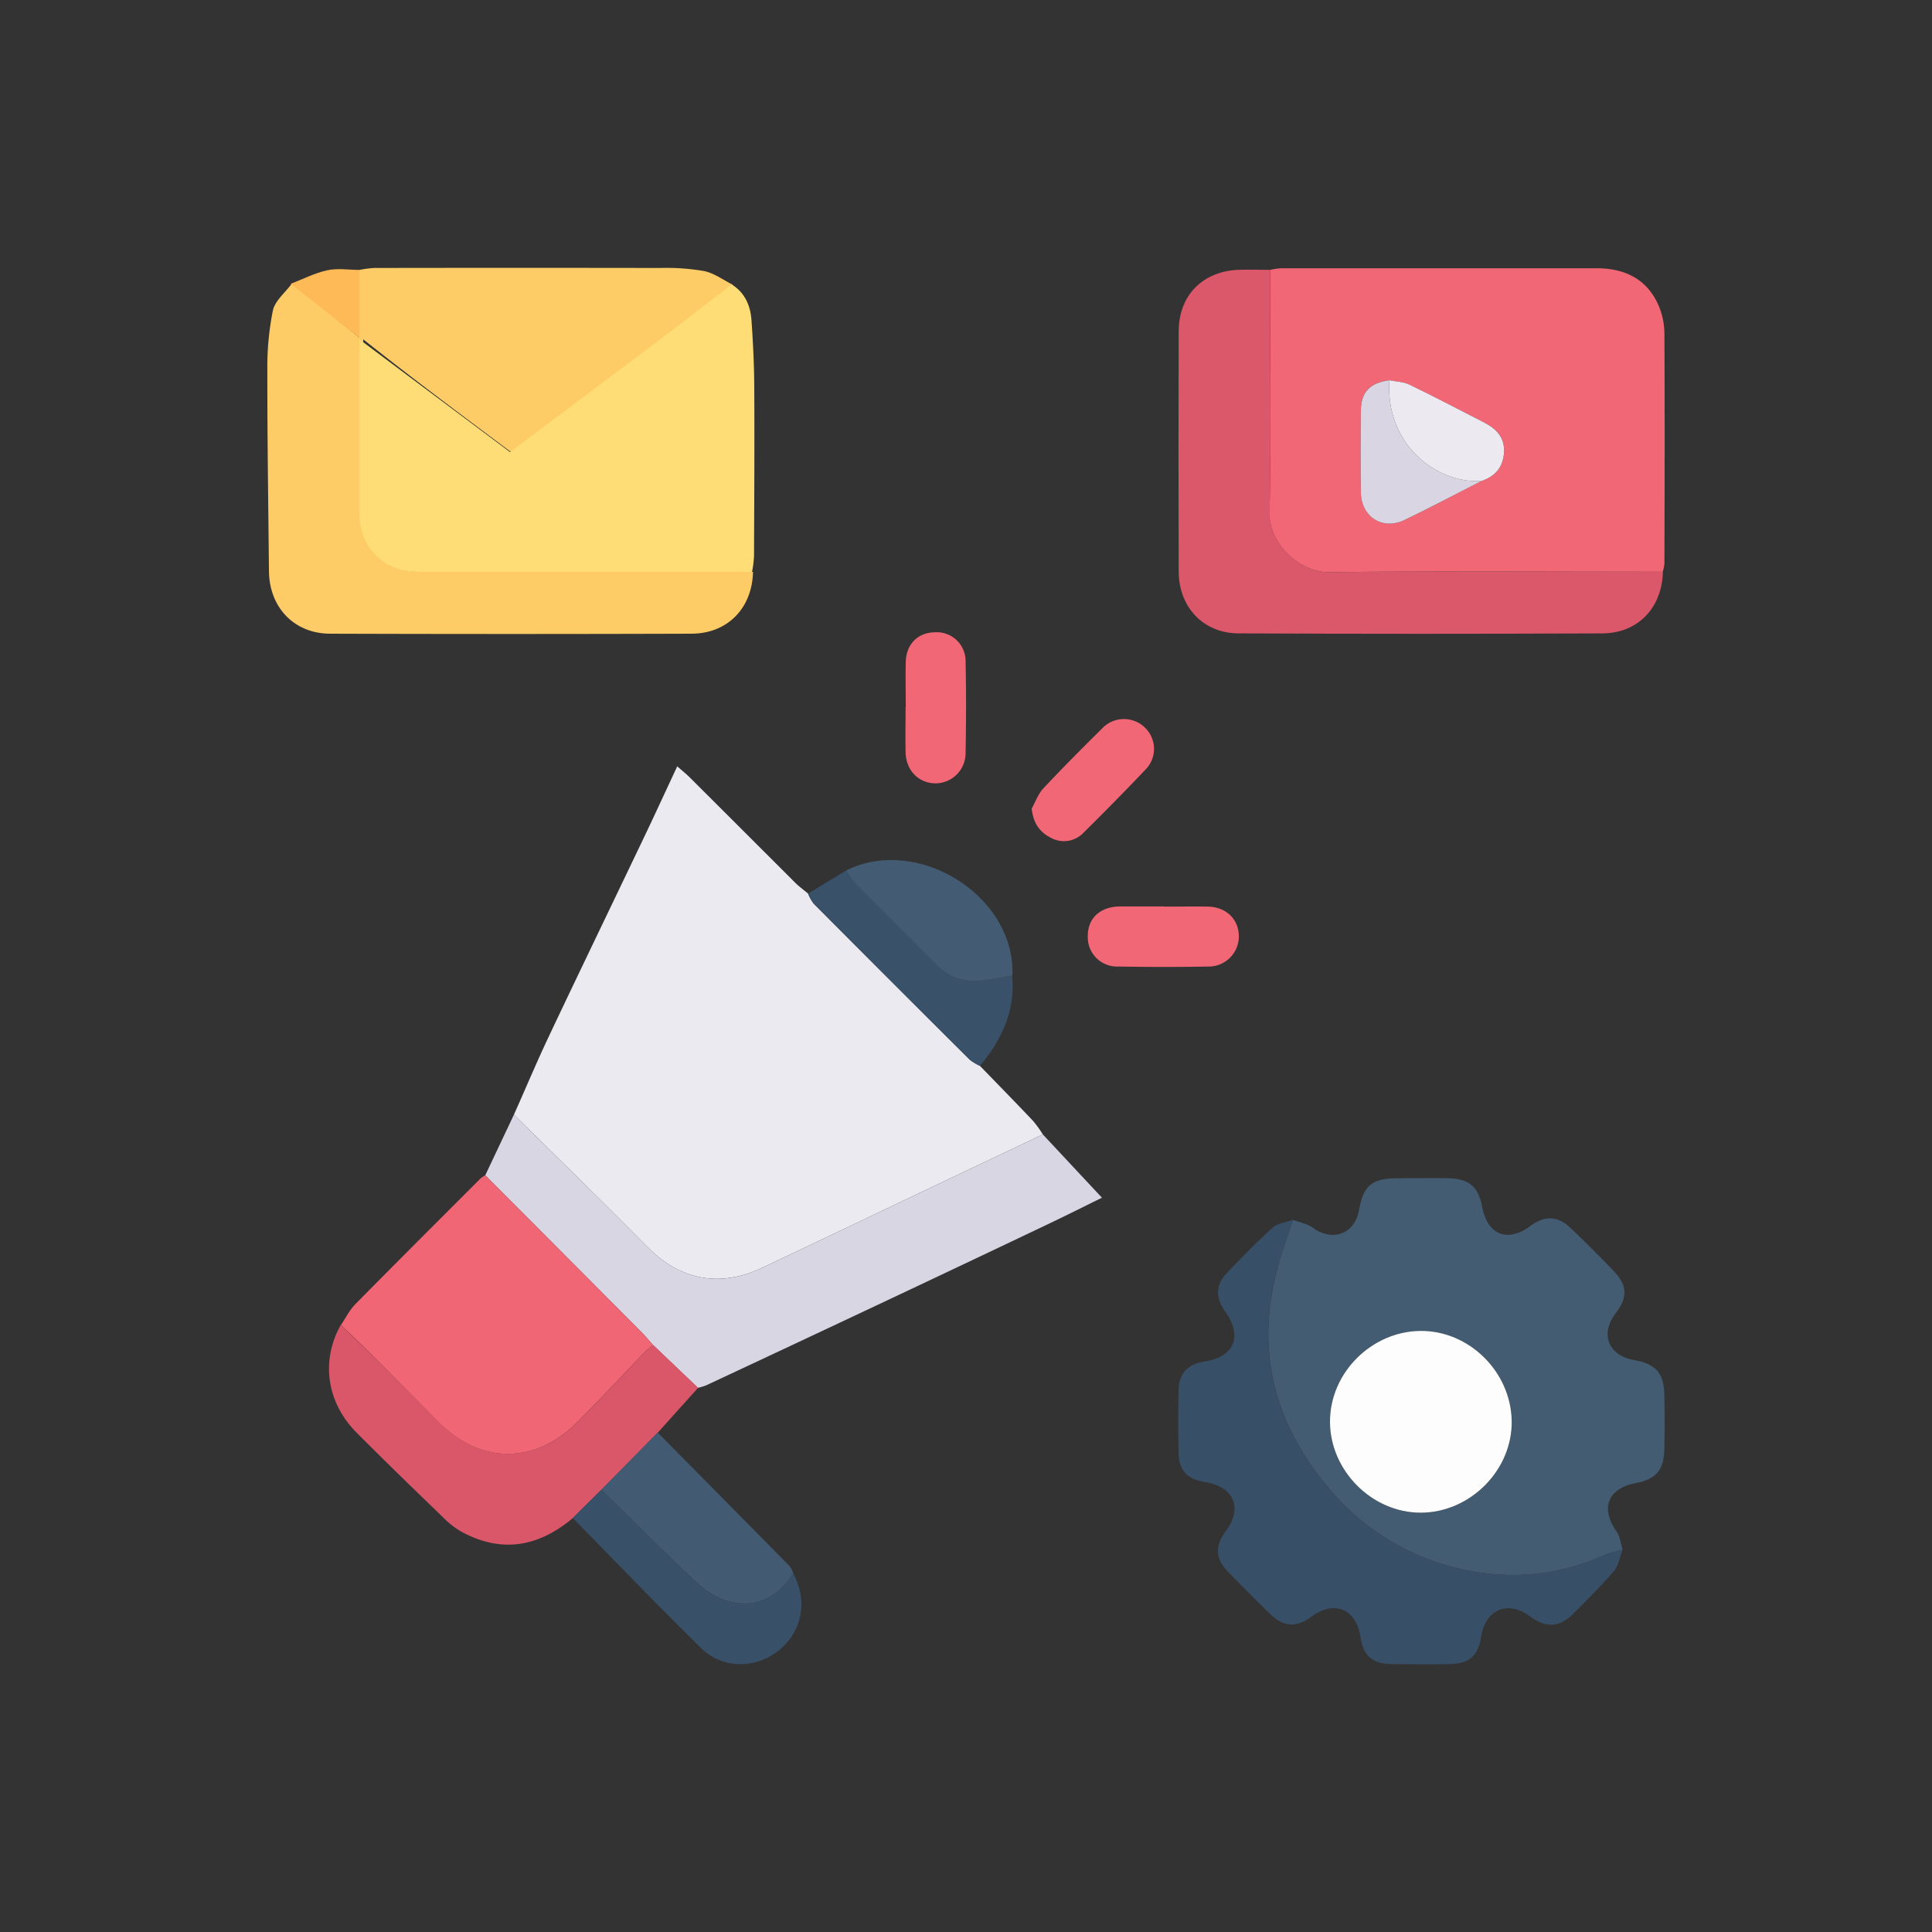 <svg id="Layer_1" data-name="Layer 1" xmlns="http://www.w3.org/2000/svg" viewBox="0 0 500 500"><rect x="0" y="0" width="500" height="500" fill="#333333" stroke="none"/><defs><style>.cls-1{fill:#eceaf1;}.cls-2{fill:#f16775;}.cls-3{fill:#fecc67;}.cls-4{fill:#435c72;}.cls-5{fill:#fedd76;}.cls-6{fill:#db576a;}.cls-7{fill:#384f68;}.cls-8{fill:#d9d6e4;}.cls-9{fill:#f16674;}.cls-10{fill:#da576a;}.cls-11{fill:#435b72;}.cls-12{fill:#385068;}.cls-13{fill:#395169;}.cls-14{fill:#435c73;}.cls-15{fill:#feba56;}.cls-16{fill:#d9d5e3;}.cls-17{fill:#ece9f0;}.cls-18{fill:#fdfdfd;}</style></defs><path class="cls-1" d="M253.61,275.85c4.6,4.74,9.22,9.46,13.77,14.26a29.27,29.27,0,0,1,2.5,3.48l-27.15,12.88c-15.23,7.24-30.43,14.52-45.68,21.71-10.64,5-20.8,3.18-29.11-5.12-4.41-4.41-8.8-8.84-13.24-13.23Q143.87,299.14,133,288.48c3-6.69,5.82-13.45,8.95-20.07,8.11-17.14,16.37-34.22,24.54-51.33,2.88-6,5.68-12.13,8.78-18.75,1.29,1.14,2.3,1.93,3.19,2.82q13.68,13.64,27.32,27.28c1,1,2.23,1.89,3.35,2.83a11.3,11.3,0,0,0,1.47,2.62q20.15,20.24,40.37,40.37A13.43,13.43,0,0,0,253.61,275.85Z"/><path class="cls-2" d="M328.69,69.84a19.86,19.86,0,0,1,2.84-.42q40.8,0,81.6,0c7.46,0,13.38,2.86,16.31,10.13a18.92,18.92,0,0,1,1.31,6.78c.1,19.84.06,39.69,0,59.54a10.45,10.45,0,0,1-.43,2.1c-28.81,0-57.62-.2-86.43.1-7.57.08-15.49-7.35-15.34-15.34C329,111.78,328.7,90.81,328.69,69.84Zm54.66,54.66c3.6-1.21,5.71-3.6,5.89-7.5s-2-6.07-5.18-7.67c-6.42-3.28-12.79-6.64-19.27-9.78-1.56-.76-3.47-.78-5.22-1.14-5,.65-7.33,3-7.38,7.8-.08,7.09-.11,14.19,0,21.28.1,6.28,5.6,9.81,11.24,7.11C370.14,131.39,376.72,127.88,383.35,124.5Z"/><path class="cls-3" d="M194.88,148c-.23,9.41-6.59,16-16,16q-46.69.15-93.39,0c-9.36,0-15.79-6.82-15.88-16.16-.18-17.27-.44-34.55-.42-51.82a74.49,74.49,0,0,1,1.43-15.65c.55-2.53,3.17-4.62,4.85-6.9C81.14,77.89,86.81,82.34,93,87.38V69.85a32.63,32.63,0,0,1,3.78-.5q37.08-.06,74.17,0a56.84,56.84,0,0,1,11.31.81c2.59.54,4.93,2.31,7.38,3.53C182.79,78.9,176,84.2,169.08,89.4Q150.72,103.24,132.27,117C119.4,107.39,106.7,97.89,94,87.82v4.56c-.74,13.47-.75,27-.74,40.42,0,8.81,6.39,15.14,15.26,15.14Z"/><path class="cls-4" d="M334.61,315.7c1.75.67,3.73,1,5.2,2.08,5.09,3.66,10.8,1.55,11.89-4.56,1.13-6.39,3.33-8.25,9.9-8.29,4.41,0,8.83-.09,13.24,0,5.4.13,7.76,2.21,8.76,7.46,1.36,7.21,6.61,9.28,12.45,4.9,3.59-2.7,7-2.68,10.25.37,3.91,3.71,7.75,7.5,11.45,11.42,3.46,3.67,3.47,6.75.4,10.76-4.11,5.38-1.95,10.95,4.71,12.14,5.7,1,7.77,3.36,7.87,9.17.09,4.66.12,9.32,0,14-.15,5.39-2.24,7.7-7.52,8.71-7.16,1.37-9.07,6.54-4.82,12.55.91,1.29,1.06,3.11,1.56,4.68a33.31,33.31,0,0,0-4.88,1.4,56.79,56.79,0,0,1-33.13,4.31,62.24,62.24,0,0,1-38.65-22.38c-13.73-16.65-18.37-35.3-12.65-56.28C331.77,323.93,333.27,319.84,334.61,315.7Zm33,28.74c-12.69.13-23.43,10.95-23.39,23.55s10.88,23.48,23.46,23.49c12.8,0,23.78-11.07,23.57-23.75S380.17,344.31,367.59,344.44Z"/><path class="cls-5" d="M194.63,148H108.27c-8.88,0-15.26-6.33-15.27-15.14q0-20.21,0-40.42V87.82L132,117q18.45-13.83,36.81-27.63c6.89-5.2,13.71-10.5,20.56-15.75,3.42,2.13,4.84,5.46,5.11,9.23.4,5.71.69,11.44.72,17.17.08,14.67,0,29.34-.06,44A30.5,30.5,0,0,1,194.63,148Z"/><path class="cls-6" d="M328.69,69.84c0,21,.27,41.94-.1,62.89-.15,8,7.77,15.42,15.34,15.34,28.81-.3,57.62-.11,86.43-.1-.23,9.29-6.4,15.9-15.66,15.95q-47,.21-94.09,0c-9.22,0-15.53-6.81-15.57-16q-.1-31.05,0-62.11c0-9.53,6.41-15.8,15.93-16C323.54,69.76,326.12,69.83,328.69,69.84Z"/><path class="cls-7" d="M334.61,315.7c-1.34,4.14-2.84,8.23-4,12.42-5.72,21-1.08,39.63,12.65,56.28a62.24,62.24,0,0,0,38.65,22.38,56.79,56.79,0,0,0,33.13-4.31,33.31,33.31,0,0,1,4.88-1.4c-.72,1.86-1,4.07-2.24,5.51-3.25,3.82-6.84,7.35-10.37,10.92-3.68,3.72-7.18,3.92-11.39.79-5.69-4.21-11.45-1.81-12.6,5.25-.81,5-3,7-8.06,7.12s-10,.06-15.07,0-7.35-2.11-8.11-7.06c-1.13-7.3-6.8-9.58-12.79-5.14-3.75,2.79-7.1,2.63-10.49-.68q-5.67-5.5-11.16-11.19c-3.1-3.21-3.2-6.58-.49-10.2,4.58-6.1,2.23-11.69-5.41-12.85-4.32-.66-6.63-3-6.72-7.29q-.18-8.26,0-16.54c.09-4.3,2.37-6.68,6.67-7.34,7.84-1.21,10-6.58,5.28-13.11-2.4-3.3-2.37-6.73.42-9.66,3.88-4.09,7.81-8.14,12-11.9C330.68,316.53,332.84,316.34,334.61,315.7Z"/><path class="cls-8" d="M133,288.48q10.86,10.66,21.71,21.35c4.44,4.39,8.83,8.82,13.24,13.23,8.31,8.3,18.47,10.14,29.11,5.12,15.25-7.19,30.45-14.47,45.68-21.71l27.15-12.88c5.09,5.45,10.17,10.9,15.3,16.38-4.11,2-8.76,4.36-13.47,6.6q-20.55,9.8-41.14,19.5-23.91,11.28-47.86,22.47a15.81,15.81,0,0,1-2.09.63L169,348.09c-.88-1-1.72-2-2.66-3Q146,324.63,125.58,304.17Z"/><path class="cls-9" d="M125.58,304.17q20.4,20.47,40.78,40.95c.94.94,1.78,2,2.66,3a23.52,23.52,0,0,0-2,1.63c-5.93,6.15-11.73,12.43-17.79,18.45-10.86,10.81-24.85,10.71-35.64-.07Q104.3,358.76,95,349.43c-2.22-2.21-4.52-4.34-6.78-6.5,1.22-1.79,2.19-3.83,3.68-5.35,10.78-10.94,21.66-21.78,32.51-32.64A6.31,6.31,0,0,1,125.58,304.17Z"/><path class="cls-10" d="M88.17,342.93c2.26,2.16,4.56,4.29,6.78,6.5q9.36,9.3,18.68,18.67c10.79,10.78,24.78,10.88,35.64.07,6.06-6,11.86-12.3,17.79-18.45a23.52,23.52,0,0,1,2-1.63l11.6,11.08-10.41,11.58-14.59,14.79-7.39,7.31c-8.69,7.32-18.12,9.21-28.46,3.77a20.86,20.86,0,0,1-4.68-3.48c-7.64-7.38-15.29-14.77-22.78-22.31C84.51,363,83,352.17,88.17,342.93Z"/><path class="cls-11" d="M155.62,385.54l14.59-14.79q17.07,17.25,34.1,34.52a6.77,6.77,0,0,1,1,1.92c-4.49,7.06-11.16,9.58-18.78,6.53a24.36,24.36,0,0,1-7.31-5.19C171.23,401,163.45,393.22,155.62,385.54Z"/><path class="cls-12" d="M155.62,385.54c7.83,7.68,15.61,15.43,23.56,23a24.36,24.36,0,0,0,7.31,5.19c7.62,3,14.29.53,18.78-6.53,3.84,6.94,2.41,14.87-3.58,19.81s-14.63,5-20.18-.42c-11.28-11.05-22.21-22.46-33.28-33.73Z"/><path class="cls-13" d="M253.61,275.85a13.43,13.43,0,0,1-2.65-1.6q-20.24-20.15-40.37-40.37a11.3,11.3,0,0,1-1.47-2.62l10-6.06a20.76,20.76,0,0,0,2.18,3.23c7,7,14,14,21,21A13.46,13.46,0,0,0,253,253.85c3-.21,6-.9,8.94-1.38C262.81,261.56,259.25,269.07,253.61,275.85Z"/><path class="cls-14" d="M262,252.47c-3,.48-5.94,1.17-8.94,1.38a13.46,13.46,0,0,1-10.82-4.39c-7-7-14-14-21-21a20.76,20.76,0,0,1-2.18-3.23C237.72,216.06,262.89,232.06,262,252.47Z"/><path class="cls-2" d="M234.41,183c0-3.92-.09-7.84,0-11.75.14-4.63,3.2-7.59,7.64-7.62a7.45,7.45,0,0,1,7.84,7.49c.17,8,.15,15.92,0,23.87a7.81,7.81,0,0,1-7.72,7.74c-4.37,0-7.69-3.29-7.8-8-.09-3.92,0-7.83,0-11.75Z"/><path class="cls-2" d="M301.28,234.63c3.8,0,7.59-.07,11.38,0,4.76.12,8,3.36,7.95,7.81a7.8,7.8,0,0,1-7.75,7.7q-11.75.2-23.5,0a7.57,7.57,0,0,1-7.84-7.89c0-4.56,3.08-7.47,8-7.66h11.75Z"/><path class="cls-2" d="M267,209.24c1-1.75,1.67-3.77,3-5.19,4.93-5.26,10-10.36,15.15-15.44a7.76,7.76,0,0,1,11.16-.3,7.61,7.61,0,0,1,.13,10.87c-5.21,5.5-10.54,10.89-15.92,16.22a7,7,0,0,1-8.77,1.3C268.89,215.22,267.38,212.82,267,209.24Z"/><path class="cls-15" d="M93,69.85V87.38L75.24,73.45c3.15-1.21,6.22-2.8,9.48-3.51C87.36,69.37,90.23,69.84,93,69.85Z"/><path class="cls-16" d="M383.35,124.5c-6.63,3.38-13.21,6.89-19.92,10.1-5.64,2.7-11.14-.83-11.24-7.11-.11-7.09-.08-14.19,0-21.28.05-4.79,2.38-7.15,7.38-7.8C358.47,114.89,371.6,125.16,383.35,124.5Z"/><path class="cls-17" d="M383.35,124.5c-11.75.66-24.88-9.61-23.78-26.09,1.75.36,3.66.38,5.22,1.14,6.48,3.14,12.85,6.5,19.27,9.78,3.14,1.6,5.37,3.82,5.18,7.67S387,123.29,383.35,124.5Z"/><path class="cls-18" d="M367.59,344.44c12.58-.13,23.43,10.56,23.64,23.29s-10.77,23.75-23.57,23.75c-12.58,0-23.41-10.85-23.46-23.49S354.9,344.57,367.59,344.44Z"/></svg>